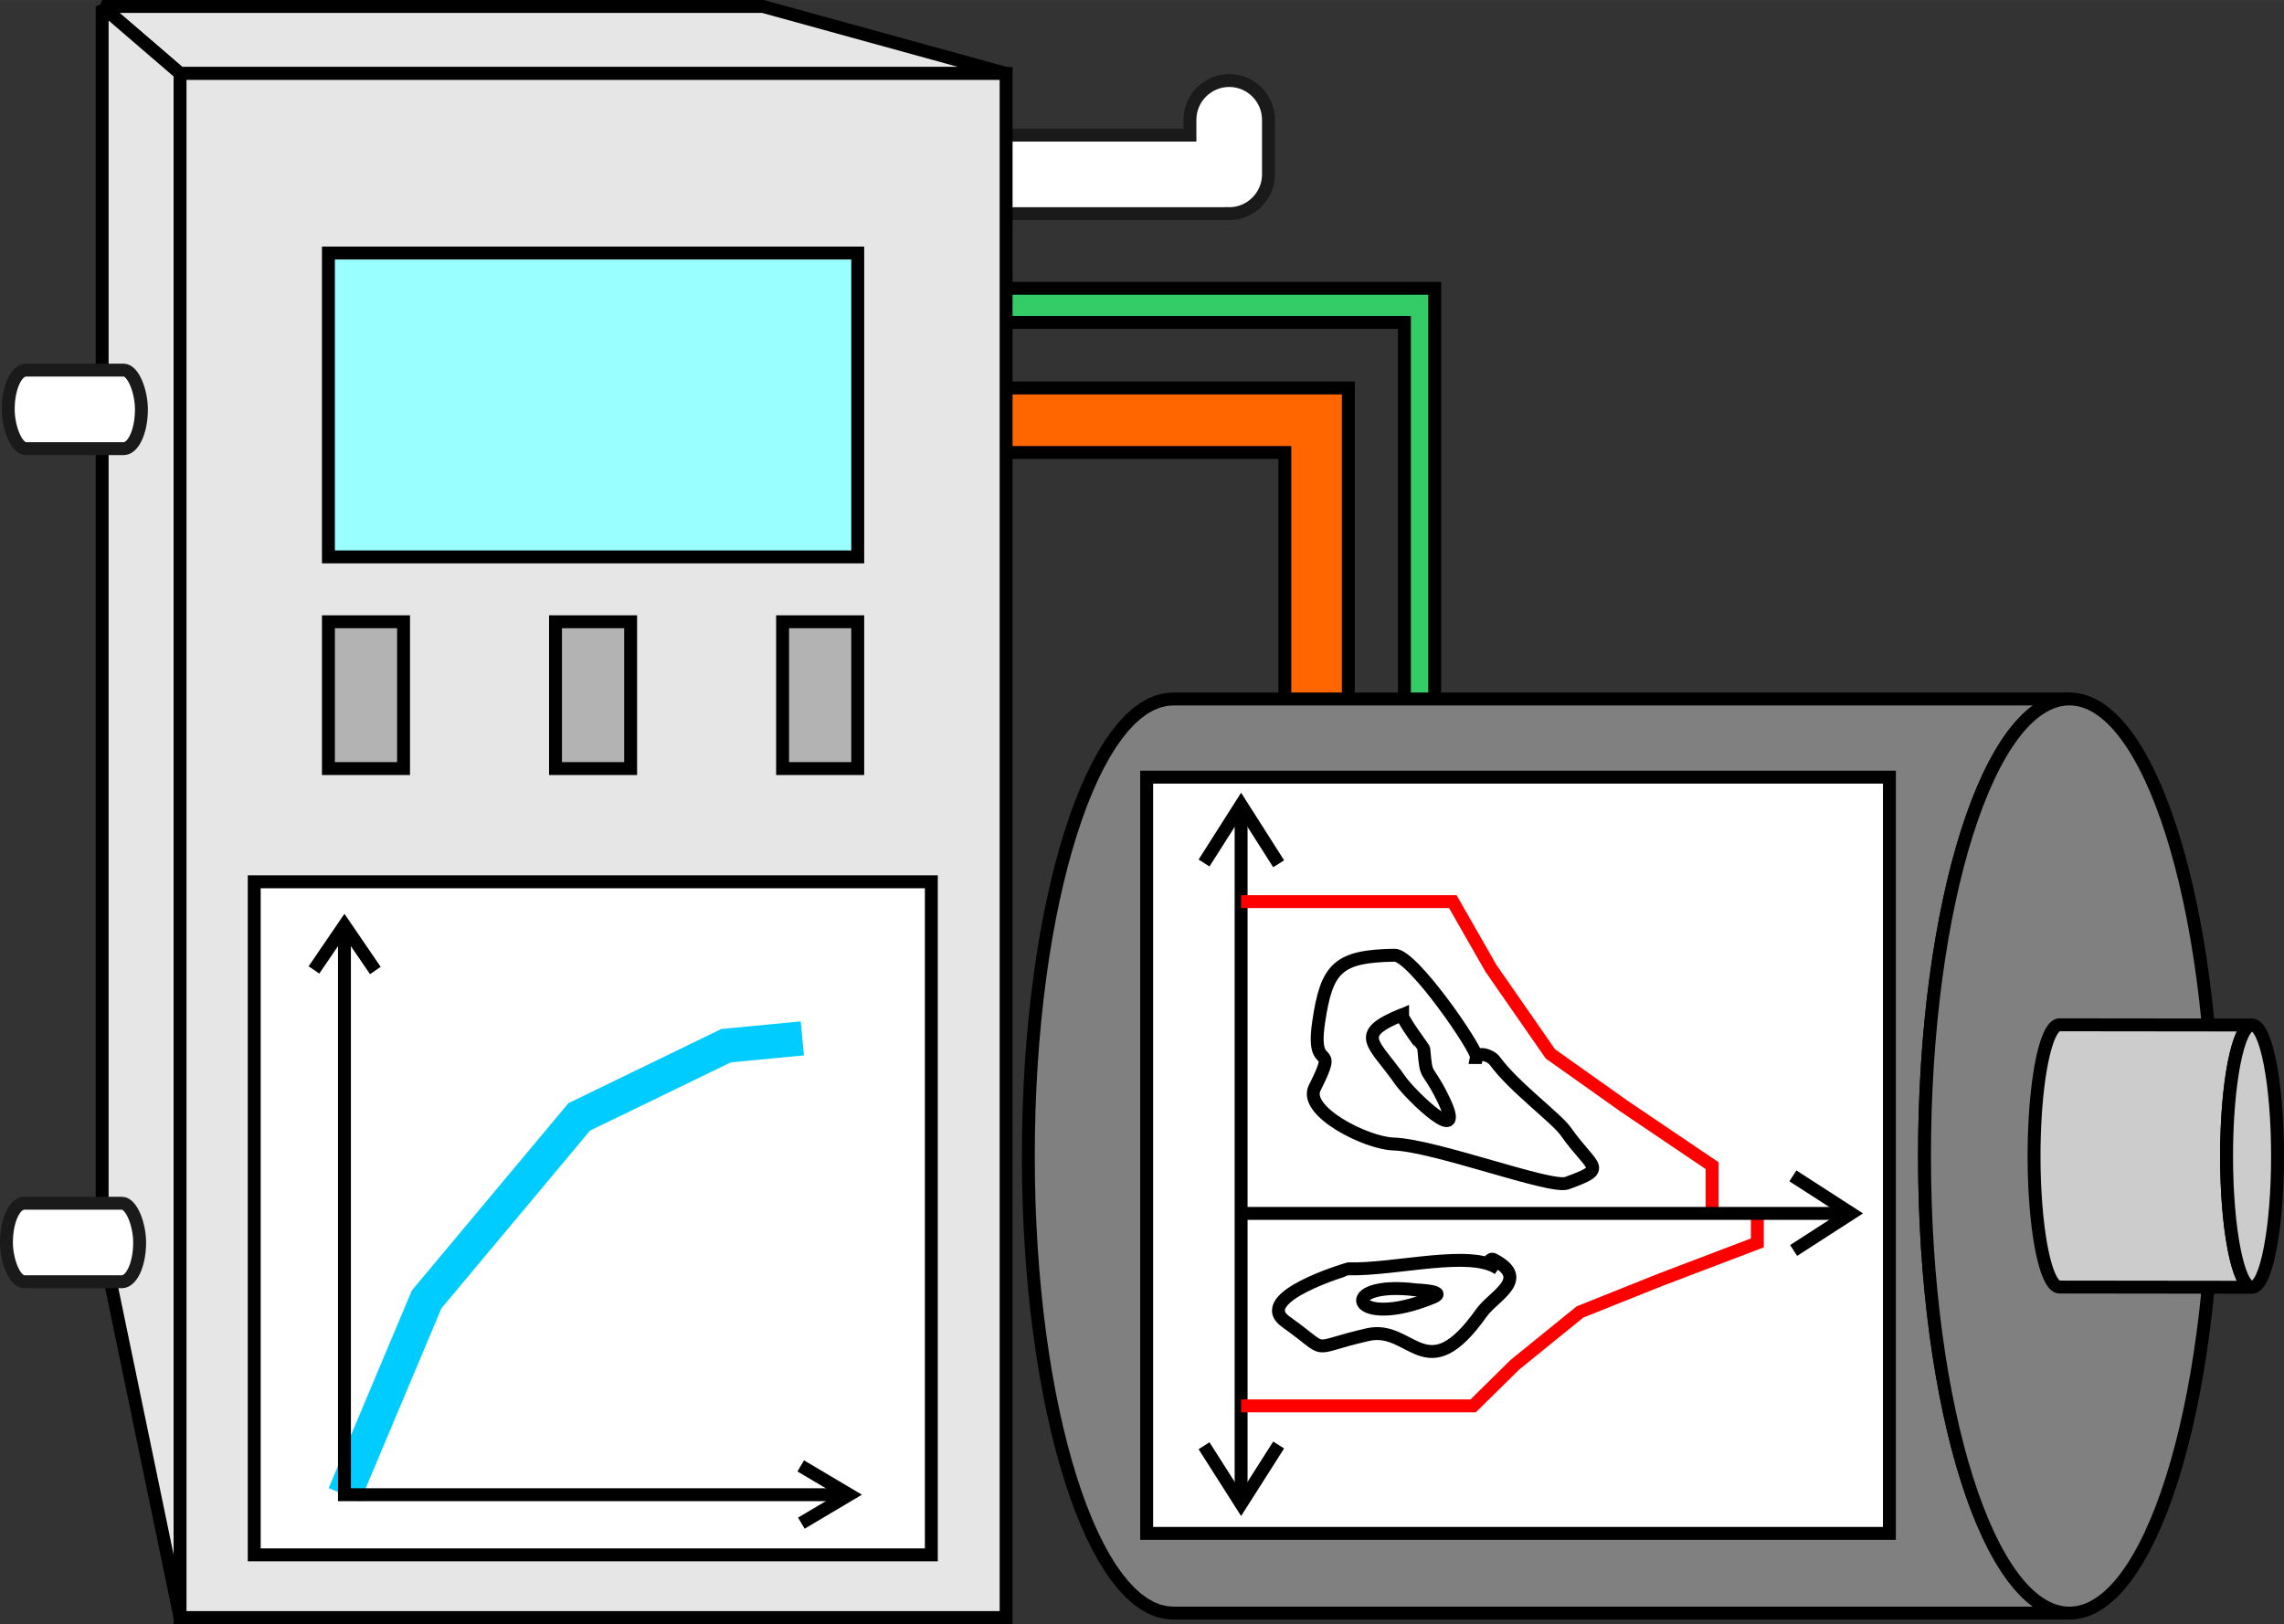 <?xml version="1.0" encoding="UTF-8"?>
<!DOCTYPE svg PUBLIC "-//W3C//DTD SVG 1.1//EN" "http://www.w3.org/Graphics/SVG/1.1/DTD/svg11.dtd">
<!-- Creator: CorelDRAW 2019 (64-Bit) -->
<svg xmlns="http://www.w3.org/2000/svg" xml:space="preserve" width="35.392mm" height="25.171mm" version="1.1" style="shape-rendering:geometricPrecision; text-rendering:geometricPrecision; image-rendering:optimizeQuality; fill-rule:evenodd; clip-rule:evenodd"
viewBox="0 0 5001.99 3557.38"
 xmlns:xlink="http://www.w3.org/1999/xlink">
 <rect x="0" y="0" width="5001.99" height="3557.38" fill="#333333" stroke="none"/>
 <defs>
  <style type="text/css">
   <![CDATA[
    .str3 {stroke:#00CCFF;stroke-width:74.79;stroke-miterlimit:22.926}
    .str1 {stroke:black;stroke-width:28.27;stroke-miterlimit:22.926}
    .str0 {stroke:#1A1A1A;stroke-width:28.27;stroke-miterlimit:22.926}
    .str4 {stroke:red;stroke-width:28.27;stroke-miterlimit:22.926}
    .str2 {stroke:black;stroke-width:28.27;stroke-linejoin:bevel;stroke-miterlimit:22.926}
    .fil9 {fill:none}
    .fil1 {fill:#33CC66}
    .fil6 {fill:gray}
    .fil4 {fill:#99FFFF}
    .fil5 {fill:#B3B3B3}
    .fil7 {fill:#CCCCCC}
    .fil3 {fill:#E6E6E6}
    .fil2 {fill:#FF6600}
    .fil0 {fill:white}
    .fil8 {fill:white}
   ]]>
  </style>
 </defs>
 <g id="Capa_x0020_1">
  <path class="fil0 str0" d="M2605.95 295.99l0 -33.68c0,-47.3 38.7,-86 86,-86l0.01 0c47.3,0 86,38.7 86,86l0 119.68c0,47.3 -38.7,86 -86,86l-0.01 0c-1.99,0 -3.96,-0.08 -5.91,-0.21 -2.02,0.14 -4.06,0.23 -6.12,0.23l-622.84 0c-47.29,0 -86,-38.7 -86,-86l0 -0.01c0,-47.3 38.71,-86 86,-86l548.87 0z"/>
  <polygon class="fil1 str1" points="889.62,631.53 3075.72,631.53 3141.95,631.53 3141.95,706.32 3141.95,1917.87 3075.72,1917.87 3075.72,706.32 889.62,706.32 "/>
  <polygon class="fil2 str1" points="2952.88,849.81 2813.81,849.81 1434.27,849.81 1434.27,991.14 2813.81,991.14 2813.81,1724.81 2952.88,1724.81 2952.88,991.14 "/>
  <g id="_2386510470800">
   <polygon class="fil3 str2" points="394.29,160.87 223.71,14.13 1670.99,14.13 2203.39,160.87 "/>
   <polygon class="fil3 str2" points="394.29,3543.25 223.71,2720.04 223.71,14.13 394.29,160.87 "/>
  </g>
  <polygon class="fil3 str1" points="394.29,160.87 2203.39,160.87 2203.39,3543.25 394.29,3543.25 "/>
  <rect class="fil4 str1" x="719.23" y="554.26" width="1159.2" height="665.6"/>
  <rect class="fil5 str1" x="719.24" y="1361.95" width="164.54" height="321.59"/>
  <rect class="fil5 str1" x="1216.56" y="1361.95" width="164.54" height="321.59"/>
  <rect class="fil5 str1" x="1713.9" y="1361.95" width="164.54" height="321.59"/>
  <g id="_2386510473776">
   <polygon class="fil6 str2" points="4532.03,1531.05 2569.39,1531.05 2553.06,1532.35 2536.94,1536.21 2521.06,1542.58 2505.44,1551.38 2490.09,1562.56 2475.03,1576.06 2460.29,1591.8 2445.87,1609.73 2431.81,1629.78 2418.13,1651.9 2404.84,1676.01 2391.97,1702.04 2379.52,1729.95 2367.53,1759.69 2356.01,1791.15 2345,1824.31 2334.49,1859.07 2324.53,1895.41 2315.1,1933.23 2306.25,1972.49 2298,2013.11 2290.35,2055.04 2283.34,2098.22 2277,2142.56 2271.32,2188.03 2266.33,2234.56 2262.04,2282.07 2258.5,2330.5 2255.71,2379.81 2253.69,2429.91 2252.46,2480.77 2252.05,2532.29 2252.46,2583.82 2253.69,2634.66 2255.71,2684.77 2258.5,2734.07 2262.04,2782.52 2266.33,2830.02 2271.32,2876.54 2277,2922.02 2283.34,2966.37 2290.35,3009.55 2298,3051.47 2306.25,3092.1 2315.1,3131.36 2324.53,3169.18 2334.49,3205.5 2345,3240.27 2356.01,3273.42 2367.53,3304.9 2379.52,3334.62 2391.97,3362.55 2404.84,3388.58 2418.13,3412.69 2431.81,3434.81 2445.87,3454.86 2460.29,3472.78 2475.03,3488.53 2490.09,3502.01 2505.44,3513.2 2521.06,3521.99 2536.94,3528.37 2553.06,3532.24 2569.39,3533.54 4532.03,3533.54 4515.71,3532.24 4499.58,3528.37 4483.71,3521.99 4468.08,3513.2 4452.73,3502.01 4437.67,3488.53 4422.92,3472.78 4408.51,3454.86 4394.45,3434.81 4380.77,3412.69 4367.48,3388.58 4354.61,3362.55 4342.17,3334.62 4330.17,3304.9 4318.67,3273.42 4307.64,3240.27 4297.13,3205.5 4287.16,3169.18 4277.74,3131.36 4268.89,3092.1 4260.64,3051.47 4252.99,3009.55 4245.99,2966.37 4239.63,2922.02 4233.95,2876.54 4228.96,2830.02 4224.68,2782.52 4221.14,2734.07 4218.35,2684.77 4216.33,2634.66 4215.1,2583.82 4214.69,2532.29 4215.1,2480.77 4216.33,2429.91 4218.35,2379.81 4221.14,2330.5 4224.68,2282.07 4228.96,2234.56 4233.95,2188.03 4239.63,2142.56 4245.99,2098.22 4252.99,2055.04 4260.64,2013.11 4268.89,1972.49 4277.74,1933.23 4287.16,1895.41 4297.13,1859.07 4307.64,1824.31 4318.67,1791.15 4330.17,1759.69 4342.17,1729.95 4354.61,1702.04 4367.48,1676.01 4380.77,1651.9 4394.45,1629.78 4408.51,1609.73 4422.92,1591.8 4437.67,1576.06 4452.73,1562.56 4468.08,1551.38 4483.71,1542.58 4499.58,1536.21 4515.71,1532.35 "/>
  </g>
  <path class="fil6 str1" d="M4532.03 3533.54c175.26,0 317.34,-448.28 317.34,-1001.25 0,-552.98 -142.08,-1001.25 -317.34,-1001.25 -175.26,0 -317.34,448.27 -317.34,1001.25 0,552.96 142.08,1001.25 317.34,1001.25z"/>
  <g id="_2386510474224">
   <polygon class="fil7 str2" points="4932.05,2245.31 4510.42,2244.82 4507.55,2245.18 4504.71,2246.3 4501.93,2248.12 4499.17,2250.65 4496.47,2253.86 4493.83,2257.73 4491.23,2262.24 4488.7,2267.39 4486.23,2273.14 4483.82,2279.48 4481.48,2286.4 4479.22,2293.87 4477.03,2301.88 4474.92,2310.41 4472.9,2319.44 4470.96,2328.95 4469.11,2338.91 4467.36,2349.34 4465.71,2360.2 4464.15,2371.45 4462.69,2383.11 4461.35,2395.13 4460.12,2407.51 4459.01,2420.25 4458,2433.29 4457.13,2446.63 4456.38,2460.26 4455.76,2474.17 4455.26,2488.3 4454.91,2502.69 4454.68,2517.27 4454.61,2532.04 4454.68,2546.82 4454.91,2561.41 4455.26,2575.79 4455.76,2589.93 4456.38,2603.83 4457.13,2617.46 4458,2630.8 4459.01,2643.84 4460.12,2656.58 4461.35,2668.96 4462.69,2680.99 4464.15,2692.65 4465.71,2703.9 4467.36,2714.75 4469.11,2725.18 4470.96,2735.14 4472.9,2744.65 4474.92,2753.69 4477.03,2762.21 4479.22,2770.22 4481.48,2777.7 4483.82,2784.61 4486.23,2790.95 4488.7,2796.71 4491.23,2801.85 4493.83,2806.36 4496.47,2810.23 4499.17,2813.44 4501.93,2815.97 4504.71,2817.79 4507.55,2818.91 4510.42,2819.28 4932.05,2819.77 4929.18,2819.4 4926.35,2818.29 4923.56,2816.46 4920.81,2813.93 4918.11,2810.73 4915.46,2806.85 4912.87,2802.35 4910.33,2797.2 4907.85,2791.45 4905.45,2785.1 4903.12,2778.18 4900.86,2770.72 4898.67,2762.7 4896.56,2754.18 4894.53,2745.15 4892.59,2735.64 4890.74,2725.66 4888.99,2715.24 4887.33,2704.39 4885.78,2693.13 4884.32,2681.48 4882.98,2669.45 4881.75,2657.06 4880.63,2644.34 4879.63,2631.29 4878.75,2617.95 4878,2604.32 4877.38,2590.42 4876.89,2576.28 4876.53,2561.9 4876.32,2547.32 4876.25,2532.53 4876.32,2517.75 4876.53,2503.17 4876.89,2488.79 4877.38,2474.66 4878,2460.75 4878.75,2447.13 4879.63,2433.79 4880.63,2420.74 4881.75,2408.01 4882.98,2395.63 4884.32,2383.6 4885.78,2371.94 4887.33,2360.68 4888.99,2349.84 4890.74,2339.41 4892.59,2329.44 4894.53,2319.93 4896.56,2310.9 4898.67,2302.37 4900.86,2294.37 4903.12,2286.89 4905.45,2279.98 4907.85,2273.63 4910.33,2267.88 4912.87,2262.74 4915.46,2258.23 4918.11,2254.36 4920.81,2251.15 4923.56,2248.62 4926.35,2246.79 4929.18,2245.68 "/>
  </g>
  <path class="fil7 str1" d="M4932.05 2819.77c30.82,0 55.81,-128.6 55.81,-287.24 0,-158.63 -24.99,-287.22 -55.81,-287.22 -30.81,0 -55.8,128.6 -55.8,287.22 0,158.64 24.99,287.24 55.8,287.24z"/>
  <rect class="fil0 str0" x="14.13" y="2635.64" width="291.68" height="172.01" rx="39.01" ry="86.01"/>
  <rect class="fil0 str0" x="18.03" y="810.73" width="291.68" height="172.01" rx="39.01" ry="86.01"/>
  <g id="_2386510479600">
   <rect class="fil8 str1" x="556.78" y="1931.57" width="1482.87" height="1474.36"/>
   <polyline class="fil9 str3" points="754.34,3274.16 934.31,2846.34 1268.57,2446.52 1589.98,2290.59 1757.1,2274.59 "/>
   <polyline class="fil9 str1" points="822,2125.92 754.34,2026.72 687.57,2124.64 "/>
   <polyline class="fil9 str1" points="1753.63,3211.04 1859.95,3274.16 1754.98,3336.47 "/>
   <polyline class="fil9 str1" points="754.34,2026.72 754.34,3274.16 1859.95,3274.16 "/>
  </g>
  <rect class="fil0 str1" x="2511.22" y="1702.35" width="1626.61" height="1656.53"/>
  <g id="_2386510482320">
   <line class="fil9 str1" x1="2718.04" y1="1762.8" x2="2718.04" y2= "3294.51" />
   <polyline class="fil9 str4" points="3749.59,2657.98 3749.59,2553.38 3556.85,2423.12 3395.33,2308.5 3265.07,2120.94 3181.73,1975.06 2718.04,1975.06 "/>
   <polyline class="fil9 str4" points="3848.61,2657.98 3848.61,2722.55 3637.35,2802.97 3460.35,2873.73 3317.58,2989.52 3226.23,3079.58 2718.04,3079.58 "/>
   <polyline class="fil9 str1" points="2800.28,3165.24 2718.04,3294.51 2636.85,3166.89 "/>
   <polyline class="fil9 str1" points="3926.44,2575.72 4053.93,2657.98 3928.07,2739.16 "/>
   <polyline class="fil9 str1" points="2800.28,1892.07 2718.04,1762.8 2636.85,1890.42 "/>
   <path class="fil9 str1" d="M3233.8 2316.53c3.63,-15.9 -139.58,-224.87 -179.7,-224.15 -123.44,2.2 -148.79,26.5 -166.39,147.53 -17.21,118.41 46.54,33.96 -8.49,142.97 -25.79,51.05 111.88,121.06 172.53,123.03 91.69,2.97 344.28,98.72 379.95,85.73 92.23,-33.59 56.16,-29.59 -2.54,-113.08 -20.59,-29.27 -114.01,-97.91 -154.97,-154.08 -10.5,-14.4 -37.59,-20.15 -40.39,-7.96z"/>
   <path class="fil9 str1" d="M3071.72 2222.25c-109.19,44.42 -63.09,61.29 -5.13,144.42 23.62,33.83 151.49,156.32 92.27,37 -34.89,-70.33 -34.94,-37.04 -40.7,-106.24 -0.07,-0.81 -53.61,-72.28 -46.44,-75.19z"/>
   <path class="fil9 str1" d="M3281.9 2779.32c-59.97,-42.99 -225.12,2.66 -328.39,0 -0.86,-0.03 -213.35,62.3 -137.27,116.19 101.42,71.85 42.67,59.02 179.46,27.94 96.1,-21.85 127.24,123.79 248.61,-47.57 26.98,-38.07 108.43,-73.73 27.33,-116.48 -5,-2.64 -6.35,-0.4 -10.25,2.83"/>
   <path class="fil9 str1" d="M3100.78 2825.44c-176.82,-22.06 -143.82,91.2 37.59,16.27 33,-13.62 -36.15,-16.08 -37.59,-16.27z"/>
   <line class="fil9 str1" x1="2718.01" y1="2657.98" x2="4053.93" y2= "2657.98" />
  </g>
 </g>
</svg>
